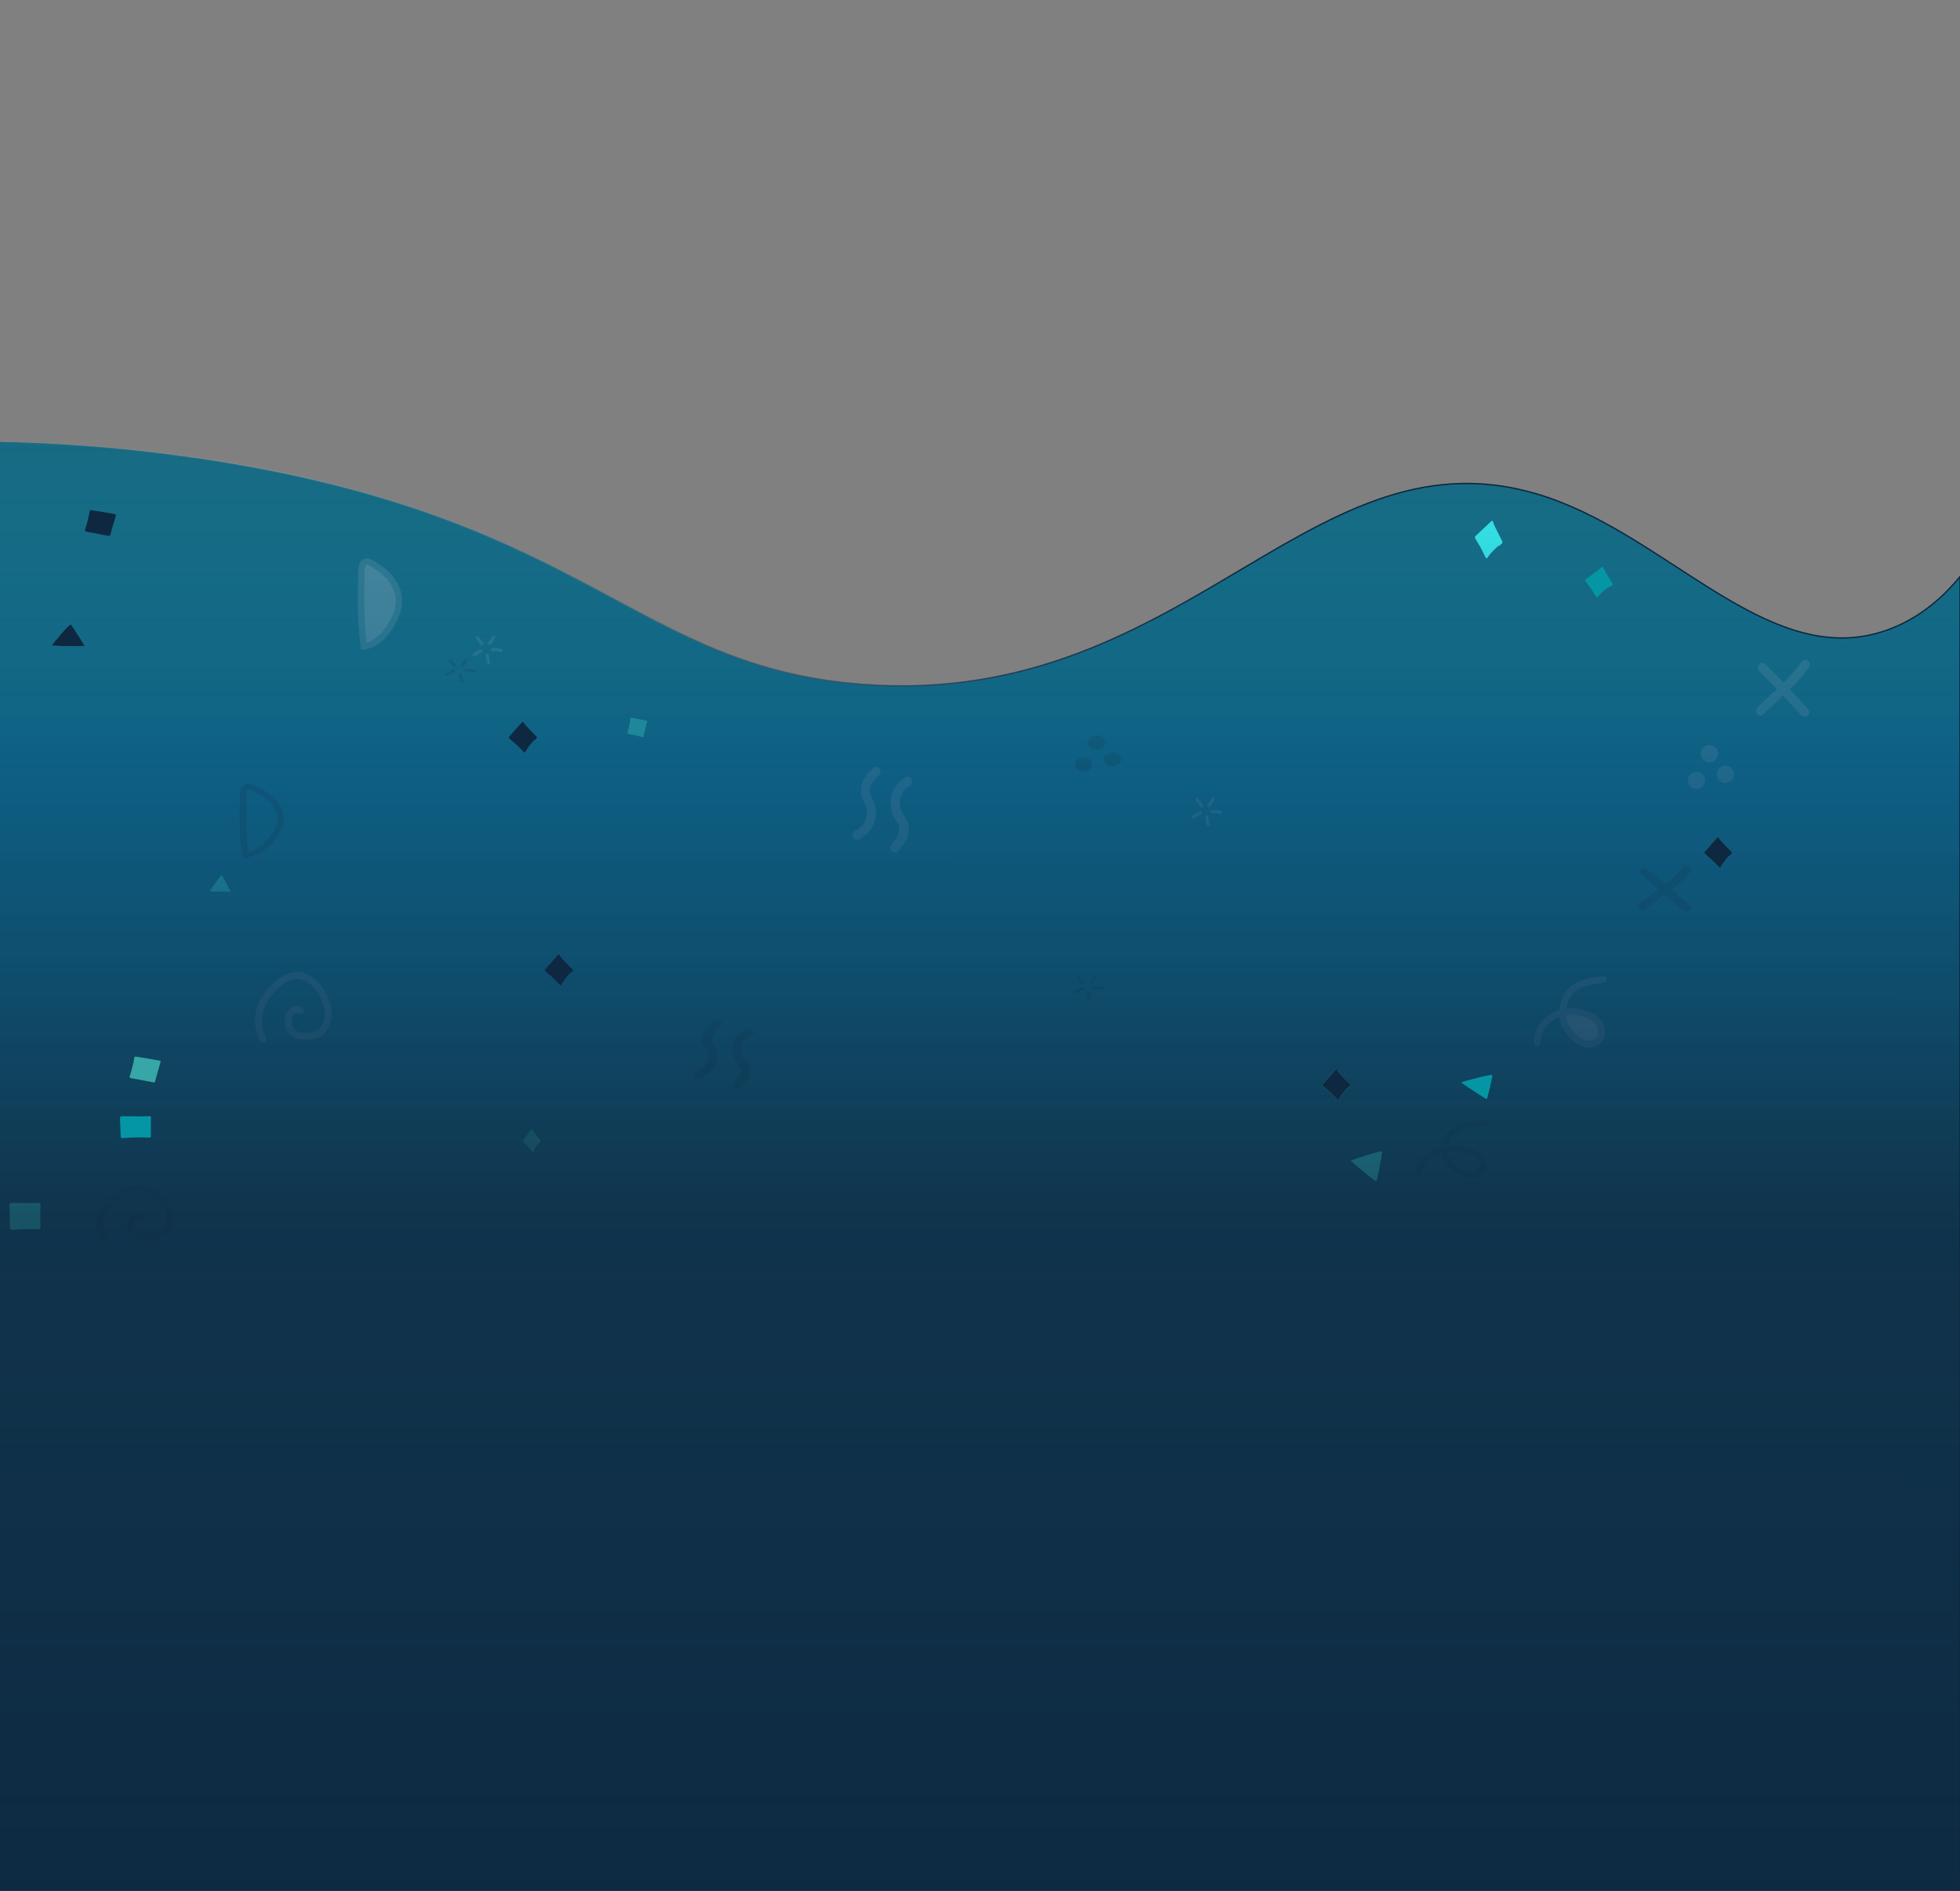 <?xml version="1.0" encoding="utf-8"?>
<!-- Generator: Adobe Illustrator 24.0.1, SVG Export Plug-In . SVG Version: 6.00 Build 0)  -->
<svg version="1.1" id="Layer_1" xmlns="http://www.w3.org/2000/svg" xmlns:xlink="http://www.w3.org/1999/xlink" x="0px" y="0px"
	 viewBox="0 0 1440 1389.2" style="enable-background:new 0 0 1440 1389.2;" xml:space="preserve">
<rect x="0" y="0" width="1440" height="1389.2" fill="#808080" stroke="none"/>
<style type="text/css">
	.st0{fill:#1C637C;}
	.st1{fill:#0D5DC5;}
	.st2{fill:#0D2840;}
	.st3{fill:#1D3159;fill-opacity:0.16;}
	.st4{fill:#45FFF9;}
	.st5{fill:#37A6A6;}
	.st6{fill:#FFFFFF;fill-opacity:0.16;}
	.st7{fill:url(#SVGID_1_);stroke:url(#SVGID_2_);stroke-miterlimit:10;}
	.st8{fill:#0596A6;}
	.st9{fill:#0D2840;fill-opacity:0.16;}
</style>
<path class="st0" d="M1385.6,463.2c-81.8,28.4-152.2-60.5-239.6-94.5c-178.6-69.5-267.3,152.7-512.2,134.1
	c-165.9-12.6-200.5-120.3-473.2-163.9C92.2,328,35.6,325.3,0,324.7C0,518.9,0,713,0,907.2c0,1.7,0,3.4,0,5.2v570h1440v-570
	c0-1.7,0-3.4,0-5.2c0-161.2,0-322.4,0-483.6C1429.9,435.9,1412.2,454,1385.6,463.2z"/>
<path class="st1" d="M992.3,852.8c2.3-1.1,22.3-7.7,23-6.8c0.5,0.6-3.5,21.4-4.1,22C1011,868.4,996.8,857,992.3,852.8z
	 M1103.7,397.7c0-0.1-4.4-8.5-6.3-12.8c-0.1-0.3-0.3-1-0.4-1.4s-0.3-0.6-0.5-0.8c-0.3-0.2-0.5-0.1-0.7,0.1l-11.8,11.1l0,0
	c-0.2,0.2-0.3,0.4-0.4,0.7c0,0.3,0,0.6,0.2,0.9c0.1,0.1,1.3,2.3,1.9,3.2c2.2,3.3,5.8,10.9,5.8,11c0.2,0.3,0.4,0.5,0.6,0.5
	c0.3,0,0.4-0.1,0.6-0.3c0,0,1.6-2.3,2.4-3.2c1.3-1.4,2.7-2.9,4.1-4.2c1.1-1.1,1.4-1.3,1.9-1.4c0.4-0.3,1-0.4,2.3-1.7
	C1103.8,398.8,1103.9,398.1,1103.7,397.7z M29.7,884.8L29.7,884.8c0-0.6-0.5-1.1-1.1-1.1c-0.1,0-0.3,0-0.4,0.1
	c-1.4,0.2-12.9,0.1-20,0c-0.3,0-0.5,0.1-0.8,0.4C7.2,884.4,7,884.6,7,885c0,0.2,0,4.4,0.1,5.3l0.4,12.2c0,0.3,0.2,0.5,0.4,0.8
	c0.2,0.2,0.5,0.3,0.7,0.3h0.1c6.6-0.6,13.2-0.8,19.8-0.5c0.3,0,0.6-0.1,0.8-0.3c0.2-0.2,0.4-0.5,0.4-0.8
	C29.6,896.5,29.6,890.1,29.7,884.8z"/>
<path class="st2" d="M154,654.9c0.7-1.4,8.2-12.2,8.9-12c0.5,0.2,6.6,11.8,6.6,12.3C169.4,655.3,157.9,655.2,154,654.9z
	 M397.1,837.6c-0.1-0.1-3.8-4.6-5.5-7c-0.1-0.2-0.3-0.6-0.4-0.8s-0.2-0.4-0.4-0.4c-0.2-0.1-0.3,0-0.5,0.2l-6,8.2l0,0
	c-0.1,0.1-0.1,0.3-0.1,0.5s0.1,0.4,0.2,0.5s1,1.2,1.6,1.7c1.8,1.7,5,5.8,5.1,5.9c0.1,0.2,0.3,0.2,0.5,0.2s0.3-0.1,0.3-0.3
	c0,0,0.7-1.6,1.1-2.3c0.6-1.1,1.3-2.1,2-3.1c0.5-0.8,0.7-0.9,1-1.1c0.3-0.2,0.6-0.4,1.2-1.3C397.4,838.4,397.4,837.9,397.1,837.6z
	 M472.1,541.6L472.1,541.6c0.3,0.1,0.7-0.1,0.8-0.4c0-0.1,0-0.1,0-0.2c0.1-0.8,1.6-7,2.6-10.9c0.1-0.2,0-0.3-0.1-0.4
	c-0.1-0.2-0.3-0.2-0.5-0.3c-0.1,0-2.7-0.6-3.3-0.7l-7.7-1.5c-0.2-0.1-0.4,0-0.5,0.1s-0.2,0.2-0.3,0.3v0.1c-0.5,3.6-1.3,7.3-2.2,10.8
	c-0.1,0.2,0,0.3,0.1,0.5s0.3,0.2,0.5,0.3C464.8,539.9,468.8,540.8,472.1,541.6z M472.7,540.6c-0.1-0.1-0.1-0.1-0.2-0.1
	C472.5,540.5,472.6,540.5,472.7,540.6z"/>
<g>
	<path class="st3" d="M629.6,616.9c-1.3,0-2.5-0.7-3.1-2.1c-0.7-1.7,0-3.8,1.7-4.5c3.3-1.4,6.1-4.2,7.6-7.7s1.5-7.3,0.2-10.7
		c-0.3-0.8-0.7-1.6-1.1-2.5c-0.7-1.5-1.6-3.3-2.1-5.3c-0.8-3.7-0.2-7.7,1.8-11.5c1.5-2.8,3.7-5.5,6.8-8.2c1.4-1.3,3.6-1.1,4.8,0.4
		c1.3,1.4,1.1,3.6-0.4,4.8c-2.5,2.3-4.2,4.2-5.3,6.3c-1.3,2.3-1.7,4.8-1.2,6.8c0.3,1.3,0.9,2.5,1.5,3.9c0.5,1,0.9,2,1.4,3
		c1.9,5,1.8,10.8-0.3,15.8s-6.1,9.1-11.1,11.3C630.5,616.8,630.1,616.9,629.6,616.9z M666.4,570.7c1.3-0.2,2.7,0.5,3.4,1.7
		c1,1.6,0.4,3.8-1.3,4.8c-3.3,1.9-5.8,5-6.8,8.5c-1.1,3.6-0.7,7.6,1,10.9c0.4,0.8,0.9,1.5,1.4,2.4c0.9,1.5,2,3.2,2.7,5.1
		c1.3,3.6,1.1,7.8-0.5,11.9c-1.3,3.1-3.2,5.9-6.1,9.1c-1.4,1.4-3.5,1.5-5,0.2c-1.4-1.3-1.5-3.5-0.2-4.9c2.3-2.5,3.9-4.8,4.8-6.9
		c1-2.5,1.2-5,0.5-7.1c-0.5-1.2-1.2-2.4-2-3.7c-0.5-0.9-1.2-1.9-1.7-2.9c-2.5-4.9-3.1-10.7-1.5-16s5.2-9.9,10.1-12.6
		C665.5,570.9,665.9,570.7,666.4,570.7z M235.2,723.3c5.1,6.1,8.1,14.1,8.5,20.2c0.4,6.6-2.2,14.8-9.2,18.4c-2.7,1.3-6,2-10.1,2
		c-7.1-0.1-11.6-2.6-13.9-7.6c-1.9-4.2-2.1-10.3,1.6-14.3c2.9-3.2,7-3.7,10.1-1.4c1.1,0.8,1.4,2.4,0.5,3.5s-2.4,1.4-3.5,0.5
		c-1.6-1.2-3.2,0.5-3.4,0.7c-2.2,2.3-1.9,6.3-0.7,8.9c1.3,3.1,4.2,4.5,9.4,4.6c3.2,0,5.8-0.5,7.7-1.4c4.2-2.2,6.9-7.7,6.5-13.5
		c-0.4-6.6-4.8-16.4-11.7-21.5c-3.8-2.8-7.6-3.7-11.6-2.8c-2.8,0.6-5.6,2.2-8.7,4.5c-5.9,4.6-10.5,10.6-12.8,17.1
		c-2.4,6.9-1.9,14.2,1.7,21.5c0.6,1.3,0.1,2.8-1.2,3.3c-1.3,0.6-2.8,0.1-3.3-1.2c-4.1-8.5-4.9-17.3-2-25.4
		c2.6-7.4,7.7-14.3,14.5-19.4c3.7-2.8,7.2-4.6,10.6-5.4c5.4-1.3,10.8,0,15.8,3.6C231.8,719.7,233.6,721.4,235.2,723.3z"/>
	<circle class="st3" cx="1246.4" cy="573.4" r="6.4"/>
	<circle class="st3" cx="1255.9" cy="553.8" r="6.4"/>
	<circle class="st3" cx="1267.6" cy="568.9" r="6.4"/>
	<path class="st3" d="M1328.4,521.1c-4.3-4.9-8.7-9.7-13.3-14.6c5-5,10-10.4,14-16.4c1.1-1.5,0.6-3.7-0.9-4.7
		c-1.5-1.1-3.7-0.6-4.7,0.9c-3.8,5.6-8.2,10.4-13.1,15.2c-4.3-4.5-8.7-9-13.2-13.4c-1.4-1.4-3.5-1.4-4.8,0c-1.3,1.3-1.3,3.5,0,4.8
		c4.4,4.3,8.7,8.8,13.1,13.3c-1,1-2.1,2-3.2,2.9c-3.7,3.4-7.6,7-11.2,10.8c-1.3,1.3-1.3,3.4,0,4.8l0,0c1.4,1.3,3.5,1.3,4.8-0.1
		c3.5-3.6,7.3-7.1,10.9-10.5c1.1-1,2.1-2,3.2-3c4.4,4.8,8.8,9.5,13.1,14.3c0.1,0.1,0.1,0.1,0.2,0.2c1.3,1.3,3.3,1.3,4.7,0.2
		C1329.6,524.7,1329.7,522.6,1328.4,521.1z"/>
	<path class="st3" d="M265.4,477.4l-0.4-2.3c-1.4-10-2-20.9-2.1-33.3c0-4.9,0-10.3,0.2-16.6c0-0.6,0-1.4,0-2.1
		c0-4.5,0-10.1,3.5-12.1c2-1.2,4.6-0.9,7.6,0.8c5.1,2.8,11.9,7.8,15.8,13.4c5,7,6.6,15.2,4.5,23.1c-2.9,11.1-13.5,27.9-27,28.9
		L265.4,477.4z"/>
	<path class="st3" d="M269.5,414.9c-0.2,0-0.3,0-0.4,0.1s-0.6,0.4-1,2.4c-0.3,1.7-0.3,3.8-0.3,5.7c0,0.7,0,1.5,0,2.2
		c-0.2,6.2-0.2,11.5-0.2,16.5c0.1,11.3,0.6,21.2,1.8,30.3c9.9-2.4,18.4-16.3,20.7-25c1.7-6.5,0.4-13.3-3.8-19.2l0,0
		c-3.5-5-9.8-9.5-14.3-12C270.8,415.2,269.9,414.9,269.5,414.9z"/>
	<path class="st3" d="M368.3,479.2c-0.1,0-0.2,0-0.4-0.1c-2.2-0.6-3.6-0.8-6-0.6c-0.6,0-1.2-0.5-1.3-1.1c0-0.6,0.4-1.2,1.1-1.3
		c2.8-0.2,4.4,0,6.8,0.7c0.6,0.2,1,0.8,0.8,1.4C369.2,478.8,368.8,479.2,368.3,479.2z"/>
	<path class="st3" d="M359.1,487.9c-0.5,0-0.9-0.3-1.1-0.7c-0.7-1.9-1.1-3.9-1.2-5.9c0-0.6,0.5-1.2,1.1-1.2s1.2,0.5,1.2,1.1
		c0.1,1.8,0.5,3.5,1,5.2c0.2,0.6-0.1,1.3-0.7,1.4C359.4,487.9,359.2,487.9,359.1,487.9z"/>
	<path class="st3" d="M348.3,482.4c-0.4,0-0.7-0.2-0.9-0.4c-0.4-0.5-0.3-1.3,0.2-1.6c1.6-1.3,3.3-2.3,5.2-3.2c0.5-0.3,1.3,0,1.5,0.5
		c0.3,0.5,0,1.3-0.5,1.5c-1.7,0.8-3.3,1.8-4.8,3C348.9,482.3,348.6,482.4,348.3,482.4z"/>
	<path class="st3" d="M354.1,474.2c-0.4,0-0.8-0.3-1.1-0.6c-0.4-0.9-1.1-1.7-2.2-3.1c-0.3-0.4-0.6-0.8-1-1.3s-0.3-1.3,0.2-1.6
		c0.5-0.4,1.3-0.3,1.6,0.2c0.4,0.4,0.7,0.9,1,1.3c1.2,1.4,1.9,2.3,2.4,3.5c0.3,0.5,0,1.3-0.5,1.5
		C354.5,474.2,354.3,474.2,354.1,474.2z"/>
	<path class="st3" d="M359.7,474c-0.3,0-0.5-0.1-0.7-0.2c-0.5-0.4-0.6-1.1-0.3-1.6c1.1-1.5,2.1-3.1,3-4.7c0.3-0.5,1-0.8,1.5-0.4
		c0.5,0.3,0.8,1,0.5,1.5c-0.9,1.7-2,3.4-3.1,5C360.3,473.8,360,474,359.7,474z"/>
	<path class="st3" d="M897,598.2c-0.1,0-0.2,0-0.4-0.1c-2.2-0.6-3.6-0.8-6-0.6c-0.6,0-1.2-0.5-1.3-1.1c0-0.6,0.5-1.2,1.1-1.3
		c2.8-0.2,4.4,0,6.8,0.7c0.6,0.2,1,0.8,0.8,1.4C897.9,597.8,897.4,598.2,897,598.2z"/>
	<path class="st3" d="M887.8,606.9c-0.4,0-0.9-0.3-1.1-0.7c-0.7-1.9-1.1-3.9-1.2-5.9c0-0.6,0.5-1.2,1.1-1.2s1.2,0.5,1.2,1.1
		c0.1,1.8,0.5,3.5,1,5.2c0.2,0.6-0.1,1.3-0.7,1.4C888.1,606.9,887.9,606.9,887.8,606.9z"/>
	<path class="st3" d="M877,601.4c-0.4,0-0.7-0.2-0.9-0.5c-0.4-0.5-0.3-1.3,0.2-1.6c1.6-1.3,3.3-2.3,5.2-3.2c0.5-0.3,1.3,0,1.5,0.5
		c0.3,0.5,0,1.3-0.5,1.5c-1.7,0.8-3.3,1.8-4.8,3C877.5,601.3,877.3,601.4,877,601.4z"/>
	<path class="st3" d="M882.8,593.2c-0.4,0-0.8-0.3-1.1-0.6c-0.4-0.9-1.1-1.7-2.2-3.1c-0.3-0.4-0.6-0.8-1-1.3s-0.3-1.3,0.2-1.6
		c0.5-0.4,1.3-0.3,1.6,0.2c0.4,0.4,0.7,0.9,1,1.3c1.2,1.4,1.9,2.3,2.4,3.5c0.3,0.5,0,1.3-0.5,1.5
		C883.1,593.2,882.9,593.2,882.8,593.2z"/>
	<path class="st3" d="M888.3,593c-0.3,0-0.5-0.1-0.7-0.2c-0.5-0.4-0.6-1.1-0.3-1.6c1.1-1.5,2.1-3.1,3-4.7c0.3-0.5,1-0.8,1.5-0.5
		s0.8,1,0.5,1.5c-0.9,1.7-2,3.4-3.1,5C889,592.8,888.7,593,888.3,593z"/>
	<path class="st3" d="M1167.3,769.7c-1.3,0-2.6-0.2-4-0.6c-7.6-2.4-14.9-11.4-16.8-18c-0.4-1.3-0.6-2.6-0.8-4
		c-7.3,3-14,9.5-13.9,18.9c0,1.4-1.1,2.4-2.4,2.5l0,0c-1.3,0-2.4-1.1-2.4-2.4c-0.1-6,2.2-11.6,6.3-16.2c3.2-3.6,7.6-6.4,12.3-7.9
		c0.4-5.8,2.8-11.6,6.7-15.7c6.3-6.7,16.4-8,24.6-9.1l0.6-0.1c1.3-0.2,2.6,0.8,2.8,2.1c0.2,1.3-0.8,2.6-2.1,2.8l-0.6,0.1
		c-7.7,1.1-16.6,2.3-21.6,7.6c-2.7,2.9-4.5,6.9-5.1,11.2c7.1-0.9,15.9,1.2,21.9,5.1c3.9,2.6,6.4,7,6.5,11.4c0.2,3.9-1.5,7.5-4.7,10
		C1172.3,768.8,1169.9,769.7,1167.3,769.7z"/>
	<path class="st3" d="M1150.5,745.7c0.1,1.3,0.4,2.7,0.7,4c1.5,5.2,7.8,12.8,13.6,14.7c2.5,0.8,4.6,0.5,6.5-1
		c2.4-1.9,2.9-4.3,2.8-5.9c-0.1-2.9-1.8-5.8-4.3-7.5C1164.6,746.4,1156.5,744.7,1150.5,745.7z"/>
</g>
<path class="st4" d="M992.3,852.8c2.3-1.1,22.3-7.7,23-6.8c0.5,0.6-3.5,21.4-4.1,22C1011,868.4,996.8,857,992.3,852.8z
	 M1103.7,397.7c0-0.1-4.4-8.5-6.3-12.8c-0.1-0.3-0.3-1-0.4-1.4s-0.3-0.6-0.5-0.8c-0.3-0.2-0.5-0.1-0.7,0.1l-11.8,11.1l0,0
	c-0.2,0.2-0.3,0.4-0.4,0.7c0,0.3,0,0.6,0.2,0.9c0.1,0.1,1.3,2.3,1.9,3.2c2.2,3.3,5.8,10.9,5.8,11c0.2,0.3,0.4,0.5,0.6,0.5
	c0.3,0,0.4-0.1,0.6-0.3c0,0,1.6-2.3,2.4-3.2c1.3-1.4,2.7-2.9,4.1-4.2c1.1-1.1,1.4-1.3,1.9-1.4c0.4-0.3,1-0.4,2.3-1.7
	C1103.8,398.8,1103.9,398.1,1103.7,397.7z M29.7,884.8L29.7,884.8c0-0.6-0.5-1.1-1.1-1.1c-0.1,0-0.3,0-0.4,0.1
	c-1.4,0.2-12.9,0.1-20,0c-0.3,0-0.5,0.1-0.8,0.4C7.2,884.4,7,884.6,7,885c0,0.2,0,4.4,0.1,5.3l0.4,12.2c0,0.3,0.2,0.5,0.4,0.8
	c0.2,0.2,0.5,0.3,0.7,0.3h0.1c6.6-0.6,13.2-0.8,19.8-0.5c0.3,0,0.6-0.1,0.8-0.3c0.2-0.2,0.4-0.5,0.4-0.8
	C29.6,896.5,29.6,890.1,29.7,884.8z"/>
<path class="st5" d="M154,654.9c0.7-1.4,8.2-12.2,8.9-12c0.5,0.2,6.6,11.8,6.6,12.3C169.4,655.3,157.9,655.2,154,654.9z
	 M397.1,837.6c-0.1-0.1-3.8-4.6-5.5-7c-0.1-0.2-0.3-0.6-0.4-0.8s-0.2-0.4-0.4-0.4c-0.2-0.1-0.3,0-0.5,0.2l-6,8.2l0,0
	c-0.1,0.1-0.1,0.3-0.1,0.5s0.1,0.4,0.2,0.5s1,1.2,1.6,1.7c1.8,1.7,5,5.8,5.1,5.9c0.1,0.2,0.3,0.2,0.5,0.2s0.3-0.1,0.3-0.3
	c0,0,0.7-1.6,1.1-2.3c0.6-1.1,1.3-2.1,2-3.1c0.5-0.8,0.7-0.9,1-1.1c0.3-0.2,0.6-0.4,1.2-1.3C397.4,838.4,397.4,837.9,397.1,837.6z
	 M472.1,541.6L472.1,541.6c0.3,0.1,0.7-0.1,0.8-0.4c0-0.1,0-0.1,0-0.2c0.1-0.8,1.6-7,2.6-10.9c0.1-0.2,0-0.3-0.1-0.4
	c-0.1-0.2-0.3-0.2-0.5-0.3c-0.1,0-2.7-0.6-3.3-0.7l-7.7-1.5c-0.2-0.1-0.4,0-0.5,0.1s-0.2,0.2-0.3,0.3v0.1c-0.5,3.6-1.3,7.3-2.2,10.8
	c-0.1,0.2,0,0.3,0.1,0.5s0.3,0.2,0.5,0.3C464.8,539.9,468.8,540.8,472.1,541.6z M472.7,540.6c-0.1-0.1-0.1-0.1-0.2-0.1
	C472.5,540.5,472.6,540.5,472.7,540.6z"/>
<g>
	<path class="st6" d="M629.6,616.9c-1.3,0-2.5-0.7-3.1-2.1c-0.7-1.7,0-3.8,1.7-4.5c3.3-1.4,6.1-4.2,7.6-7.7s1.5-7.3,0.2-10.7
		c-0.3-0.8-0.7-1.6-1.1-2.5c-0.7-1.5-1.6-3.3-2.1-5.3c-0.8-3.7-0.2-7.7,1.8-11.5c1.5-2.8,3.7-5.5,6.8-8.2c1.4-1.3,3.6-1.1,4.8,0.4
		c1.3,1.4,1.1,3.6-0.4,4.8c-2.5,2.3-4.2,4.2-5.3,6.3c-1.3,2.3-1.7,4.8-1.2,6.8c0.3,1.3,0.9,2.5,1.5,3.9c0.5,1,0.9,2,1.4,3
		c1.9,5,1.8,10.8-0.3,15.8s-6.1,9.1-11.1,11.3C630.5,616.8,630.1,616.9,629.6,616.9z M666.4,570.7c1.3-0.2,2.7,0.5,3.4,1.7
		c1,1.6,0.4,3.8-1.3,4.8c-3.3,1.9-5.8,5-6.8,8.5c-1.1,3.6-0.7,7.6,1,10.9c0.4,0.8,0.9,1.5,1.4,2.4c0.9,1.5,2,3.2,2.7,5.1
		c1.3,3.6,1.1,7.8-0.5,11.9c-1.3,3.1-3.2,5.9-6.1,9.1c-1.4,1.4-3.5,1.5-5,0.2c-1.4-1.3-1.5-3.5-0.2-4.9c2.3-2.5,3.9-4.8,4.8-6.9
		c1-2.5,1.2-5,0.5-7.1c-0.5-1.2-1.2-2.4-2-3.7c-0.5-0.9-1.2-1.9-1.7-2.9c-2.5-4.9-3.1-10.7-1.5-16s5.2-9.9,10.1-12.6
		C665.5,570.9,665.9,570.7,666.4,570.7z M235.2,723.3c5.1,6.1,8.1,14.1,8.5,20.2c0.4,6.6-2.2,14.8-9.2,18.4c-2.7,1.3-6,2-10.1,2
		c-7.1-0.1-11.6-2.6-13.9-7.6c-1.9-4.2-2.1-10.3,1.6-14.3c2.9-3.2,7-3.7,10.1-1.4c1.1,0.8,1.4,2.4,0.5,3.5s-2.4,1.4-3.5,0.5
		c-1.6-1.2-3.2,0.5-3.4,0.7c-2.2,2.3-1.9,6.3-0.7,8.9c1.3,3.1,4.2,4.5,9.4,4.6c3.2,0,5.8-0.5,7.7-1.4c4.2-2.2,6.9-7.7,6.5-13.5
		c-0.4-6.6-4.8-16.4-11.7-21.5c-3.8-2.8-7.6-3.7-11.6-2.8c-2.8,0.6-5.6,2.2-8.7,4.5c-5.9,4.6-10.5,10.6-12.8,17.1
		c-2.4,6.9-1.9,14.2,1.7,21.5c0.6,1.3,0.1,2.8-1.2,3.3c-1.3,0.6-2.8,0.1-3.3-1.2c-4.1-8.5-4.9-17.3-2-25.4
		c2.6-7.4,7.7-14.3,14.5-19.4c3.7-2.8,7.2-4.6,10.6-5.4c5.4-1.3,10.8,0,15.8,3.6C231.8,719.7,233.6,721.4,235.2,723.3z"/>
	<circle class="st6" cx="1246.4" cy="573.4" r="6.4"/>
	<circle class="st6" cx="1255.9" cy="553.8" r="6.4"/>
	<circle class="st6" cx="1267.6" cy="568.9" r="6.4"/>
	<path class="st6" d="M1328.4,521.1c-4.3-4.9-8.7-9.7-13.3-14.6c5-5,10-10.4,14-16.4c1.1-1.5,0.6-3.7-0.9-4.7
		c-1.5-1.1-3.7-0.6-4.7,0.9c-3.8,5.6-8.2,10.4-13.1,15.2c-4.3-4.5-8.7-9-13.2-13.4c-1.4-1.4-3.5-1.4-4.8,0c-1.3,1.3-1.3,3.5,0,4.8
		c4.4,4.3,8.7,8.8,13.1,13.3c-1,1-2.1,2-3.2,2.9c-3.7,3.4-7.6,7-11.2,10.8c-1.3,1.3-1.3,3.4,0,4.8l0,0c1.4,1.3,3.5,1.3,4.8-0.1
		c3.5-3.6,7.3-7.1,10.9-10.5c1.1-1,2.1-2,3.2-3c4.4,4.8,8.8,9.5,13.1,14.3c0.1,0.1,0.1,0.1,0.2,0.2c1.3,1.3,3.3,1.3,4.7,0.2
		C1329.6,524.7,1329.7,522.6,1328.4,521.1z"/>
	<path class="st6" d="M265.4,477.4l-0.4-2.3c-1.4-10-2-20.9-2.1-33.3c0-4.9,0-10.3,0.2-16.6c0-0.6,0-1.4,0-2.1
		c0-4.5,0-10.1,3.5-12.1c2-1.2,4.6-0.9,7.6,0.8c5.1,2.8,11.9,7.8,15.8,13.4c5,7,6.6,15.2,4.5,23.1c-2.9,11.1-13.5,27.9-27,28.9
		L265.4,477.4z"/>
	<path class="st6" d="M269.5,414.9c-0.2,0-0.3,0-0.4,0.1s-0.6,0.4-1,2.4c-0.3,1.7-0.3,3.8-0.3,5.7c0,0.7,0,1.5,0,2.2
		c-0.2,6.2-0.2,11.5-0.2,16.5c0.1,11.3,0.6,21.2,1.8,30.3c9.9-2.4,18.4-16.3,20.7-25c1.7-6.5,0.4-13.3-3.8-19.2l0,0
		c-3.5-5-9.8-9.5-14.3-12C270.8,415.2,269.9,414.9,269.5,414.9z"/>
	<path class="st6" d="M368.3,479.2c-0.1,0-0.2,0-0.4-0.1c-2.2-0.6-3.6-0.8-6-0.6c-0.6,0-1.2-0.5-1.3-1.1c0-0.6,0.4-1.2,1.1-1.3
		c2.8-0.2,4.4,0,6.8,0.7c0.6,0.2,1,0.8,0.8,1.4C369.2,478.8,368.8,479.2,368.3,479.2z"/>
	<path class="st6" d="M359.1,487.9c-0.5,0-0.9-0.3-1.1-0.7c-0.7-1.9-1.1-3.9-1.2-5.9c0-0.6,0.5-1.2,1.1-1.2s1.2,0.5,1.2,1.1
		c0.1,1.8,0.5,3.5,1,5.2c0.2,0.6-0.1,1.3-0.7,1.4C359.4,487.9,359.2,487.9,359.1,487.9z"/>
	<path class="st6" d="M348.3,482.4c-0.4,0-0.7-0.2-0.9-0.4c-0.4-0.5-0.3-1.3,0.2-1.6c1.6-1.3,3.3-2.3,5.2-3.2c0.5-0.3,1.3,0,1.5,0.5
		c0.3,0.5,0,1.3-0.5,1.5c-1.7,0.8-3.3,1.8-4.8,3C348.9,482.3,348.6,482.4,348.3,482.4z"/>
	<path class="st6" d="M354.1,474.2c-0.4,0-0.8-0.3-1.1-0.6c-0.4-0.9-1.1-1.7-2.2-3.1c-0.3-0.4-0.6-0.8-1-1.3s-0.3-1.3,0.2-1.6
		c0.5-0.4,1.3-0.3,1.6,0.2c0.4,0.4,0.7,0.9,1,1.3c1.2,1.4,1.9,2.3,2.4,3.5c0.3,0.5,0,1.3-0.5,1.5
		C354.5,474.2,354.3,474.2,354.1,474.2z"/>
	<path class="st6" d="M359.7,474c-0.3,0-0.5-0.1-0.7-0.2c-0.5-0.4-0.6-1.1-0.3-1.6c1.1-1.5,2.1-3.1,3-4.7c0.3-0.5,1-0.8,1.5-0.4
		c0.5,0.3,0.8,1,0.5,1.5c-0.9,1.7-2,3.4-3.1,5C360.3,473.8,360,474,359.7,474z"/>
	<path class="st6" d="M897,598.2c-0.1,0-0.2,0-0.4-0.1c-2.2-0.6-3.6-0.8-6-0.6c-0.6,0-1.2-0.5-1.3-1.1c0-0.6,0.5-1.2,1.1-1.3
		c2.8-0.2,4.4,0,6.8,0.7c0.6,0.2,1,0.8,0.8,1.4C897.9,597.8,897.4,598.2,897,598.2z"/>
	<path class="st6" d="M887.8,606.9c-0.4,0-0.9-0.3-1.1-0.7c-0.7-1.9-1.1-3.9-1.2-5.9c0-0.6,0.5-1.2,1.1-1.2s1.2,0.5,1.2,1.1
		c0.1,1.8,0.5,3.5,1,5.2c0.2,0.6-0.1,1.3-0.7,1.4C888.1,606.9,887.9,606.9,887.8,606.9z"/>
	<path class="st6" d="M877,601.4c-0.4,0-0.7-0.2-0.9-0.5c-0.4-0.5-0.3-1.3,0.2-1.6c1.6-1.3,3.3-2.3,5.2-3.2c0.5-0.3,1.3,0,1.5,0.5
		c0.3,0.5,0,1.3-0.5,1.5c-1.7,0.8-3.3,1.8-4.8,3C877.5,601.3,877.3,601.4,877,601.4z"/>
	<path class="st6" d="M882.8,593.2c-0.4,0-0.8-0.3-1.1-0.6c-0.4-0.9-1.1-1.7-2.2-3.1c-0.3-0.4-0.6-0.8-1-1.3s-0.3-1.3,0.2-1.6
		c0.5-0.4,1.3-0.3,1.6,0.2c0.4,0.4,0.7,0.9,1,1.3c1.2,1.4,1.9,2.3,2.4,3.5c0.3,0.5,0,1.3-0.5,1.5
		C883.1,593.2,882.9,593.2,882.8,593.2z"/>
	<path class="st6" d="M888.3,593c-0.3,0-0.5-0.1-0.7-0.2c-0.5-0.4-0.6-1.1-0.3-1.6c1.1-1.5,2.1-3.1,3-4.7c0.3-0.5,1-0.8,1.5-0.5
		s0.8,1,0.5,1.5c-0.9,1.7-2,3.4-3.1,5C889,592.8,888.7,593,888.3,593z"/>
	<path class="st6" d="M1167.3,769.7c-1.3,0-2.6-0.2-4-0.6c-7.6-2.4-14.9-11.4-16.8-18c-0.4-1.3-0.6-2.6-0.8-4
		c-7.3,3-14,9.5-13.9,18.9c0,1.4-1.1,2.4-2.4,2.5l0,0c-1.3,0-2.4-1.1-2.4-2.4c-0.1-6,2.2-11.6,6.3-16.2c3.2-3.6,7.6-6.4,12.3-7.9
		c0.4-5.8,2.8-11.6,6.7-15.7c6.3-6.7,16.4-8,24.6-9.1l0.6-0.1c1.3-0.2,2.6,0.8,2.8,2.1c0.2,1.3-0.8,2.6-2.1,2.8l-0.6,0.1
		c-7.7,1.1-16.6,2.3-21.6,7.6c-2.7,2.9-4.5,6.9-5.1,11.2c7.1-0.9,15.9,1.2,21.9,5.1c3.9,2.6,6.4,7,6.5,11.4c0.2,3.9-1.5,7.5-4.7,10
		C1172.3,768.8,1169.9,769.7,1167.3,769.7z"/>
	<path class="st6" d="M1150.5,745.7c0.1,1.3,0.4,2.7,0.7,4c1.5,5.2,7.8,12.8,13.6,14.7c2.5,0.8,4.6,0.5,6.5-1
		c2.4-1.9,2.9-4.3,2.8-5.9c-0.1-2.9-1.8-5.8-4.3-7.5C1164.6,746.4,1156.5,744.7,1150.5,745.7z"/>
</g>
<linearGradient id="SVGID_1_" gradientUnits="userSpaceOnUse" x1="720.048" y1="1205.559" x2="719.947" y2="-312.266" gradientTransform="matrix(1 0 0 -1 0 1390)">
	<stop  offset="0" style="stop-color:#0596A6;stop-opacity:0"/>
	<stop  offset="6.143431e-02" style="stop-color:#0591A4;stop-opacity:0.121"/>
	<stop  offset="0.13" style="stop-color:#04849E;stop-opacity:0.257"/>
	<stop  offset="0.202" style="stop-color:#026E93;stop-opacity:0.399"/>
	<stop  offset="0.254" style="stop-color:#00598A;stop-opacity:0.5"/>
	<stop  offset="0.332" style="stop-color:#06446A;stop-opacity:0.608"/>
	<stop  offset="0.42" style="stop-color:#0B304B;stop-opacity:0.731"/>
	<stop  offset="0.469" style="stop-color:#0D2840;stop-opacity:0.8"/>
	<stop  offset="0.528" style="stop-color:#0D2840;stop-opacity:0.829"/>
	<stop  offset="0.881" style="stop-color:#0D2840"/>
</linearGradient>
<linearGradient id="SVGID_2_" gradientUnits="userSpaceOnUse" x1="-0.5" y1="903.596" x2="1440.5" y2="903.596">
	<stop  offset="0" style="stop-color:#FFFFFF;stop-opacity:0"/>
	<stop  offset="7.777273e-03" style="stop-color:#FAFBFB;stop-opacity:1.215971e-02"/>
	<stop  offset="0.11" style="stop-color:#BCC4CA;stop-opacity:0.171"/>
	<stop  offset="0.21" style="stop-color:#8794A0;stop-opacity:0.329"/>
	<stop  offset="0.308" style="stop-color:#5B6D7E;stop-opacity:0.482"/>
	<stop  offset="0.402" style="stop-color:#394F63;stop-opacity:0.628"/>
	<stop  offset="0.49" style="stop-color:#213A50;stop-opacity:0.766"/>
	<stop  offset="0.572" style="stop-color:#122C44;stop-opacity:0.894"/>
	<stop  offset="0.64" style="stop-color:#0D2840"/>
</linearGradient>
<path class="st7" d="M1385.6,463.2c-81.8,28.4-152.2-60.5-239.6-94.5c-178.6-69.5-267.3,152.7-512.2,134.1
	c-165.9-12.6-200.5-120.3-473.2-163.9C92.2,328,35.6,325.3,0,324.7C0,518.9,0,713,0,907.3c0,1.7,0,3.4,0,5.2v570h1440v-570
	c0-1.7,0-3.4,0-5.2c0-161.2,0-322.4,0-483.6C1429.9,435.9,1412.2,454,1385.6,463.2z"/>
<path class="st5" d="M37.9,474.3c1.2-1.8,12.9-15.9,14-15.6c0.7,0.2,10.3,15.4,10.3,16C62.2,474.9,44,474.8,37.9,474.3z"/>
<path class="st5" d="M112.7,795.2L112.7,795.2c0.5,0.1,1.2-0.1,1.3-0.6c0-0.1,0-0.1,0-0.3c0.2-1,2.5-9.1,4-14.1
	c0.1-0.2,0-0.4-0.2-0.6c-0.2-0.2-0.4-0.3-0.7-0.4c-0.2,0-4.2-0.8-5.1-0.9l-12.1-2c-0.3-0.1-0.6,0-0.8,0.1c-0.2,0.1-0.4,0.3-0.4,0.4
	v0.1c-0.7,4.7-2,9.5-3.5,14.1c-0.1,0.2,0,0.4,0.2,0.7c0.2,0.2,0.4,0.3,0.7,0.4C101.3,793,107.5,794.2,112.7,795.2z"/>
<path class="st5" d="M991.9,796.5c-0.1-0.1-6-5.9-8.7-9.1c-0.2-0.2-0.5-0.7-0.6-1.1c-0.2-0.3-0.4-0.5-0.6-0.6
	c-0.3-0.1-0.5,0-0.7,0.2l-9.5,10.6l0,0c-0.2,0.1-0.2,0.4-0.2,0.7c0,0.2,0.2,0.5,0.4,0.7c0.1,0.1,1.6,1.6,2.5,2.2
	c2.8,2.2,7.9,7.6,8,7.7c0.2,0.2,0.5,0.3,0.7,0.3c0.3,0,0.4-0.1,0.5-0.4c0,0,1.1-2,1.8-3c1-1.4,2.1-2.7,3.1-4c0.8-1,1.2-1.2,1.5-1.4
	c0.5-0.3,0.9-0.5,1.9-1.7C992.4,797.5,992.3,796.9,991.9,796.5z"/>
<path class="st5" d="M1272.3,625.9c-0.1-0.1-6-5.9-8.7-9.1c-0.2-0.2-0.5-0.7-0.6-1.1c-0.2-0.3-0.4-0.5-0.6-0.6
	c-0.3-0.1-0.5,0-0.7,0.2l-9.4,10.6l0,0c-0.2,0.1-0.2,0.4-0.2,0.7c0,0.2,0.2,0.5,0.4,0.7c0.1,0.1,1.6,1.6,2.5,2.2
	c2.8,2.2,7.9,7.6,8,7.7c0.2,0.2,0.4,0.3,0.7,0.3c0.3,0,0.4-0.1,0.5-0.4c0,0,1.1-2,1.8-3c1-1.4,2.1-2.7,3.2-4c0.8-1,1.2-1.2,1.5-1.4
	c0.5-0.3,0.9-0.5,1.9-1.7C1272.8,626.8,1272.7,626.2,1272.3,625.9z"/>
<path class="st8" d="M1073.4,795.2c2.3-0.9,22.3-6.2,23-5.4c0.4,0.5-3.5,17.2-4.1,17.7C1092.1,807.7,1077.9,798.6,1073.4,795.2z
	 M1184.8,428.8c0-0.1-4.4-6.8-6.3-10.3c-0.1-0.2-0.3-0.8-0.4-1.2c-0.1-0.3-0.3-0.5-0.5-0.7c-0.3-0.1-0.5-0.1-0.7,0.1l-11.8,8.9l0,0
	c-0.2,0.1-0.3,0.4-0.4,0.6c0,0.2,0,0.5,0.2,0.7c0.1,0.1,1.3,1.8,1.9,2.6c2.2,2.7,5.8,8.8,5.8,8.8c0.2,0.2,0.4,0.4,0.6,0.4
	c0.3,0,0.4-0.1,0.6-0.2c0,0,1.6-1.8,2.4-2.6c1.3-1.2,2.7-2.3,4.1-3.4c1.1-0.9,1.4-1,1.9-1.2s1-0.4,2.3-1.4
	C1185,429.8,1185.1,429.2,1184.8,428.8z M110.9,820.9L110.9,820.9c0-0.5-0.4-0.9-1.1-0.9c-0.1,0-0.3,0-0.4,0.1
	c-1.4,0.1-12.9,0.1-20,0c-0.3,0-0.5,0.1-0.8,0.3c-0.2,0.1-0.4,0.4-0.4,0.7c0,0.1,0,3.5,0.1,4.3l0.4,9.9c0,0.2,0.2,0.4,0.4,0.7
	c0.2,0.1,0.4,0.2,0.7,0.2h0.1c6.6-0.5,13.2-0.7,19.8-0.4c0.3,0,0.6-0.1,0.8-0.2s0.4-0.4,0.4-0.7
	C110.8,830.3,110.8,825.2,110.9,820.9z"/>
<path class="st2" d="M37.9,474.3c1.2-1.8,12.9-15.9,14-15.6c0.7,0.2,10.3,15.4,10.3,16C62.2,474.9,44,474.8,37.9,474.3z"/>
<path class="st2" d="M420.6,712.2c-0.1-0.1-6-5.9-8.7-9.1c-0.2-0.2-0.4-0.7-0.6-1.1c-0.2-0.3-0.4-0.5-0.6-0.6
	c-0.3-0.1-0.5,0-0.7,0.2l-9.4,10.6l0,0c-0.2,0.1-0.2,0.4-0.2,0.7c0,0.2,0.2,0.5,0.4,0.7c0.1,0.1,1.6,1.6,2.5,2.2
	c2.8,2.2,7.9,7.6,8,7.7c0.2,0.2,0.4,0.3,0.7,0.3s0.5-0.1,0.5-0.4c0,0,1.1-2,1.8-3c1-1.4,2.1-2.7,3.1-4c0.8-1,1.2-1.2,1.5-1.4
	c0.5-0.3,0.9-0.5,1.9-1.7C421.1,713.2,421,712.6,420.6,712.2z"/>
<path class="st2" d="M79.8,393.7L79.8,393.7c0.5,0.1,1.2-0.1,1.3-0.6c0-0.1,0-0.1,0-0.3c0.2-1,2.5-9.1,4.1-14.1
	c0.1-0.2,0-0.4-0.2-0.6s-0.5-0.3-0.7-0.4c-0.2,0-4.2-0.8-5.1-0.9l-12.1-2c-0.3-0.1-0.6,0-0.8,0.1s-0.4,0.3-0.4,0.4v0.1
	c-0.7,4.7-2,9.5-3.5,14.1c-0.1,0.2,0,0.4,0.2,0.7c0.2,0.2,0.5,0.3,0.7,0.4C68.4,391.5,74.6,392.7,79.8,393.7z"/>
<path class="st2" d="M80.7,392.4c-0.1-0.1-0.2-0.1-0.4-0.1C80.6,392.2,80.6,392.3,80.7,392.4z"/>
<g>
	<path class="st9" d="M513.3,792.4c-1.3,0-2.5-0.6-3.1-1.7c-0.7-1.4,0-3,1.7-3.6c3.3-1.2,6.1-3.4,7.6-6.2c1.4-2.8,1.5-5.9,0.2-8.6
		c-0.3-0.7-0.7-1.3-1.1-2c-0.7-1.2-1.6-2.7-2.1-4.3c-0.8-3-0.2-6.2,1.8-9.3c1.5-2.2,3.7-4.4,6.8-6.6c1.4-1,3.6-0.9,4.8,0.3
		c1.3,1.2,1.1,2.9-0.4,3.8c-2.5,1.8-4.2,3.4-5.3,5.1c-1.3,1.9-1.7,3.8-1.2,5.5c0.3,1,0.9,2,1.5,3.1c0.5,0.8,0.9,1.6,1.4,2.4
		c1.9,4.1,1.8,8.7-0.3,12.8c-2.1,4-6.1,7.3-11.1,9.1C514.2,792.3,513.8,792.4,513.3,792.4z M550.1,755.3c1.3-0.1,2.7,0.4,3.4,1.4
		c1,1.3,0.4,3-1.3,3.8c-3.3,1.5-5.8,4.1-6.8,6.9c-1.1,2.9-0.7,6.1,1,8.8c0.4,0.7,0.9,1.2,1.4,2c0.9,1.2,2,2.5,2.7,4.1
		c1.3,2.9,1.1,6.3-0.5,9.6c-1.3,2.5-3.2,4.8-6.1,7.3c-1.4,1.2-3.5,1.2-5,0.1c-1.4-1-1.5-2.8-0.2-3.9c2.3-2,3.9-3.8,4.8-5.6
		c1-2,1.2-4.1,0.5-5.7c-0.5-0.9-1.2-2-2-3c-0.5-0.7-1.2-1.5-1.7-2.3c-2.5-3.9-3.1-8.6-1.5-12.9c1.6-4.3,5.2-8,10.1-10.1
		C549.2,755.4,549.6,755.3,550.1,755.3z M118.9,878c5.1,4.9,8.1,11.4,8.5,16.2c0.4,5.3-2.2,11.9-9.2,14.8c-2.7,1.1-6,1.6-10.1,1.6
		c-7.1-0.1-11.6-2.1-13.9-6.1c-1.9-3.4-2.1-8.3,1.6-11.5c2.9-2.5,7-3,10.1-1.2c1.1,0.7,1.3,2,0.5,2.8c-0.8,0.9-2.4,1.1-3.5,0.4
		c-1.6-0.9-3.2,0.4-3.4,0.6c-2.2,1.9-1.9,5.1-0.7,7.2c1.3,2.5,4.2,3.6,9.4,3.7c3.2,0,5.8-0.4,7.7-1.2c4.2-1.7,6.9-6.2,6.5-10.9
		c-0.4-5.3-4.8-13.2-11.7-17.3c-3.8-2.2-7.7-3-11.6-2.2c-2.8,0.5-5.6,1.7-8.7,3.6c-5.9,3.7-10.5,8.5-12.8,13.8
		c-2.4,5.6-1.9,11.4,1.7,17.3c0.6,1,0.1,2.2-1.2,2.7c-1.3,0.5-2.8,0.1-3.3-0.9c-4.1-6.8-4.9-13.9-2-20.4c2.6-5.9,7.7-11.5,14.5-15.6
		c3.7-2.2,7.2-3.7,10.6-4.3c5.4-1,10.8,0,15.8,2.9C115.5,875.1,117.3,876.5,118.9,878z"/>
	<ellipse class="st9" cx="796" cy="561.5" rx="6.4" ry="5.1"/>
	<ellipse class="st9" cx="805.6" cy="545.7" rx="6.4" ry="5.1"/>
	<ellipse class="st9" cx="817.3" cy="557.8" rx="6.4" ry="5.1"/>
	<path class="st9" d="M1241.5,665.3c-4.3-3.9-8.7-7.8-13.3-11.7c5-4.1,10-8.3,14-13.2c1.1-1.2,0.6-3-0.9-3.8
		c-1.5-0.9-3.7-0.5-4.7,0.7c-3.8,4.5-8.2,8.4-13,12.2c-4.3-3.6-8.7-7.2-13.2-10.8c-1.3-1.1-3.5-1.1-4.8,0c-1.4,1.1-1.4,2.8,0,3.8
		c4.4,3.5,8.7,7.1,13,10.7c-1,0.8-2.1,1.6-3.2,2.3c-3.7,2.8-7.6,5.7-11.2,8.7c-1.3,1.1-1.3,2.8,0,3.8l0,0c1.3,1,3.5,1,4.8-0.1
		c3.5-2.9,7.3-5.7,10.9-8.5c1.1-0.8,2.1-1.6,3.2-2.4c4.4,3.8,8.8,7.7,13.1,11.5c0.1,0.1,0.1,0.1,0.2,0.1c1.3,1,3.3,1.1,4.7,0.1
		C1242.7,668.2,1242.8,666.4,1241.5,665.3z M178.5,630.1l-0.4-1.9c-1.3-8-2-16.8-2.1-26.8c0-4,0-8.3,0.2-13.4c0-0.5,0-1.1,0-1.7
		c0-3.6,0-8.1,3.5-9.8c2-0.9,4.6-0.7,7.6,0.7c5.1,2.2,11.9,6.3,15.8,10.8c4.9,5.7,6.6,12.2,4.5,18.6c-2.9,8.9-13.5,22.5-27,23.3
		L178.5,630.1z M182.6,579.8c-0.2,0-0.3,0-0.4,0.1s-0.6,0.4-1,2c-0.3,1.4-0.3,3-0.3,4.6c0,0.6,0,1.2,0,1.7c-0.2,5-0.2,9.3-0.2,13.3
		c0.1,9.1,0.6,17,1.8,24.4c9.9-2,18.4-13.1,20.7-20.1c1.7-5.2,0.4-10.7-3.8-15.4l0,0c-3.5-4-9.8-7.7-14.3-9.6
		C183.9,580,183,579.8,182.6,579.8z M348.4,494c-0.1,0-0.2,0-0.4-0.1c-2.2-0.5-3.6-0.7-6-0.5c-0.6,0-1.2-0.4-1.3-0.9
		c0-0.5,0.5-0.9,1.1-1c2.8-0.1,4.4,0,6.8,0.6c0.6,0.1,1,0.7,0.8,1.2C349.3,493.7,348.8,494,348.4,494z M339.2,501
		c-0.5,0-0.9-0.2-1.1-0.6c-0.7-1.5-1.1-3.1-1.2-4.8c0-0.5,0.4-0.9,1.1-0.9c0.6,0,1.2,0.4,1.2,0.9c0.1,1.4,0.4,2.8,1,4.2
		c0.2,0.5-0.1,1-0.7,1.2C339.5,501,339.3,501,339.2,501z M328.4,496.6c-0.4,0-0.7-0.1-0.9-0.4c-0.4-0.4-0.3-1,0.2-1.3
		c1.6-1,3.3-1.9,5.2-2.6c0.5-0.2,1.3,0,1.5,0.4c0.3,0.4,0,1-0.5,1.2c-1.7,0.7-3.3,1.4-4.8,2.4C328.9,496.6,328.7,496.6,328.4,496.6z
		 M334.1,490c-0.5,0-0.8-0.2-1.1-0.5c-0.5-0.7-1.1-1.4-2.2-2.5c-0.3-0.3-0.6-0.7-1-1c-0.4-0.4-0.3-1,0.2-1.3s1.3-0.2,1.6,0.1
		c0.4,0.4,0.7,0.7,1,1c1.2,1.2,1.9,1.9,2.4,2.8c0.3,0.4,0,1-0.5,1.2C334.5,490,334.3,490,334.1,490z M339.7,489.8
		c-0.3,0-0.5-0.1-0.7-0.1c-0.5-0.3-0.6-0.9-0.3-1.3c1.1-1.2,2.1-2.5,3-3.8c0.3-0.4,1-0.7,1.5-0.4c0.5,0.2,0.8,0.8,0.5,1.2
		c-0.9,1.4-2,2.8-3.2,4.1C340.4,489.7,340.1,489.8,339.7,489.8z M810.1,727.3c-0.1,0-0.2,0-0.4-0.1c-2.2-0.5-3.6-0.7-6-0.5
		c-0.6,0-1.2-0.4-1.3-0.9c0-0.5,0.5-0.9,1.1-1c2.8-0.1,4.4,0,6.8,0.6c0.6,0.1,1,0.7,0.8,1.2C811,727,810.5,727.3,810.1,727.3z
		 M800.9,734.3c-0.5,0-0.9-0.2-1.1-0.6c-0.7-1.5-1.1-3.1-1.2-4.8c0-0.5,0.4-0.9,1.1-0.9c0.6,0,1.2,0.4,1.2,0.9
		c0.1,1.4,0.4,2.8,1,4.2c0.2,0.5-0.1,1-0.7,1.2C801.2,734.3,801,734.3,800.9,734.3z M790.1,729.9c-0.4,0-0.7-0.1-0.9-0.4
		c-0.4-0.4-0.3-1,0.2-1.3c1.6-1,3.3-1.9,5.2-2.6c0.5-0.2,1.3,0,1.5,0.4c0.3,0.4,0,1-0.5,1.2c-1.7,0.7-3.3,1.4-4.8,2.4
		C790.6,729.8,790.4,729.9,790.1,729.9z M795.8,723.3c-0.5,0-0.8-0.2-1.1-0.5c-0.5-0.7-1.1-1.4-2.2-2.5c-0.3-0.3-0.6-0.7-1-1
		c-0.4-0.4-0.3-1,0.2-1.3s1.3-0.2,1.6,0.1c0.4,0.4,0.7,0.7,1,1c1.2,1.2,1.9,1.9,2.4,2.8c0.3,0.4,0,1-0.5,1.2
		C796.2,723.3,796,723.3,795.8,723.3z M801.4,723.1c-0.3,0-0.5-0.1-0.7-0.1c-0.5-0.3-0.6-0.9-0.3-1.3c1.1-1.2,2.1-2.5,3-3.8
		c0.3-0.4,1-0.7,1.5-0.4c0.5,0.2,0.8,0.8,0.5,1.2c-0.9,1.4-2,2.8-3.1,4.1C802.1,722.9,801.8,723.1,801.4,723.1z M1080.4,865.4
		c-1.3,0-2.6-0.1-4-0.5c-7.6-2-14.9-9.2-16.8-14.5c-0.4-1-0.6-2.1-0.8-3.2c-7.3,2.4-13.9,7.7-13.9,15.2c0,1.1-1.1,2-2.4,2l0,0
		c-1.4,0-2.4-0.9-2.4-2c-0.1-4.9,2.2-9.3,6.3-13c3.2-2.9,7.6-5.1,12.3-6.4c0.4-4.7,2.8-9.3,6.7-12.6c6.3-5.4,16.4-6.4,24.6-7.3
		l0.6-0.1c1.3-0.1,2.6,0.7,2.8,1.7c0.2,1.1-0.8,2.1-2.1,2.2l-0.6,0.1c-7.7,0.9-16.6,1.8-21.6,6.1c-2.7,2.3-4.5,5.6-5.1,9
		c7.1-0.7,15.9,0.9,21.9,4.1c3.9,2.1,6.4,5.7,6.5,9.2c0.2,3.1-1.5,6-4.7,8C1085.4,864.6,1083,865.4,1080.4,865.4z M1063.6,846
		c0.1,1.1,0.4,2.2,0.7,3.2c1.5,4.2,7.8,10.3,13.6,11.8c2.5,0.7,4.6,0.4,6.5-0.8c2.4-1.5,2.9-3.5,2.8-4.8c-0.1-2.3-1.8-4.6-4.3-6
		C1077.7,846.6,1069.6,845.2,1063.6,846z"/>
</g>
<path class="st2" d="M991.9,796.5c-0.1-0.1-6-5.9-8.7-9.1c-0.2-0.2-0.5-0.7-0.6-1.1c-0.2-0.3-0.4-0.5-0.6-0.6
	c-0.3-0.1-0.5,0-0.7,0.2l-9.5,10.6l0,0c-0.2,0.1-0.2,0.4-0.2,0.7c0,0.2,0.2,0.5,0.4,0.7c0.1,0.1,1.6,1.6,2.5,2.2
	c2.8,2.2,7.9,7.6,8,7.7c0.2,0.2,0.5,0.3,0.7,0.3c0.3,0,0.4-0.1,0.5-0.4c0,0,1.1-2,1.8-3c1-1.4,2.1-2.7,3.1-4c0.8-1,1.2-1.2,1.5-1.4
	c0.5-0.3,0.9-0.5,1.9-1.7C992.4,797.5,992.3,796.9,991.9,796.5z"/>
<path class="st2" d="M1272.3,625.9c-0.1-0.1-6-5.9-8.7-9.1c-0.2-0.2-0.5-0.7-0.6-1.1c-0.2-0.3-0.4-0.5-0.6-0.6
	c-0.3-0.1-0.5,0-0.7,0.2l-9.4,10.6l0,0c-0.2,0.1-0.2,0.4-0.2,0.7c0,0.2,0.2,0.5,0.4,0.7c0.1,0.1,1.6,1.6,2.5,2.2
	c2.8,2.2,7.9,7.6,8,7.7c0.2,0.2,0.4,0.3,0.7,0.3c0.3,0,0.4-0.1,0.5-0.4c0,0,1.1-2,1.8-3c1-1.4,2.1-2.7,3.2-4c0.8-1,1.2-1.2,1.5-1.4
	c0.5-0.3,0.9-0.5,1.9-1.7C1272.8,626.8,1272.7,626.2,1272.3,625.9z"/>
<path class="st2" d="M394.2,541.2c-0.1-0.1-6-5.9-8.7-9.1c-0.2-0.2-0.5-0.7-0.6-1.1c-0.2-0.3-0.4-0.5-0.6-0.6s-0.5,0-0.7,0.2
	l-9.5,10.6l0,0c-0.2,0.1-0.2,0.4-0.2,0.7c0,0.2,0.2,0.5,0.4,0.7c0.1,0.1,1.6,1.6,2.5,2.2c2.8,2.2,7.9,7.6,8,7.7
	c0.2,0.2,0.5,0.3,0.7,0.3s0.4-0.1,0.5-0.4c0,0,1.1-2,1.8-3c1-1.4,2.1-2.7,3.1-4c0.8-1,1.2-1.2,1.5-1.4c0.4-0.3,0.9-0.5,1.9-1.7
	C394.7,542.1,394.6,541.5,394.2,541.2z"/>
<g id="Layer_2_1_">
</g>
</svg>
